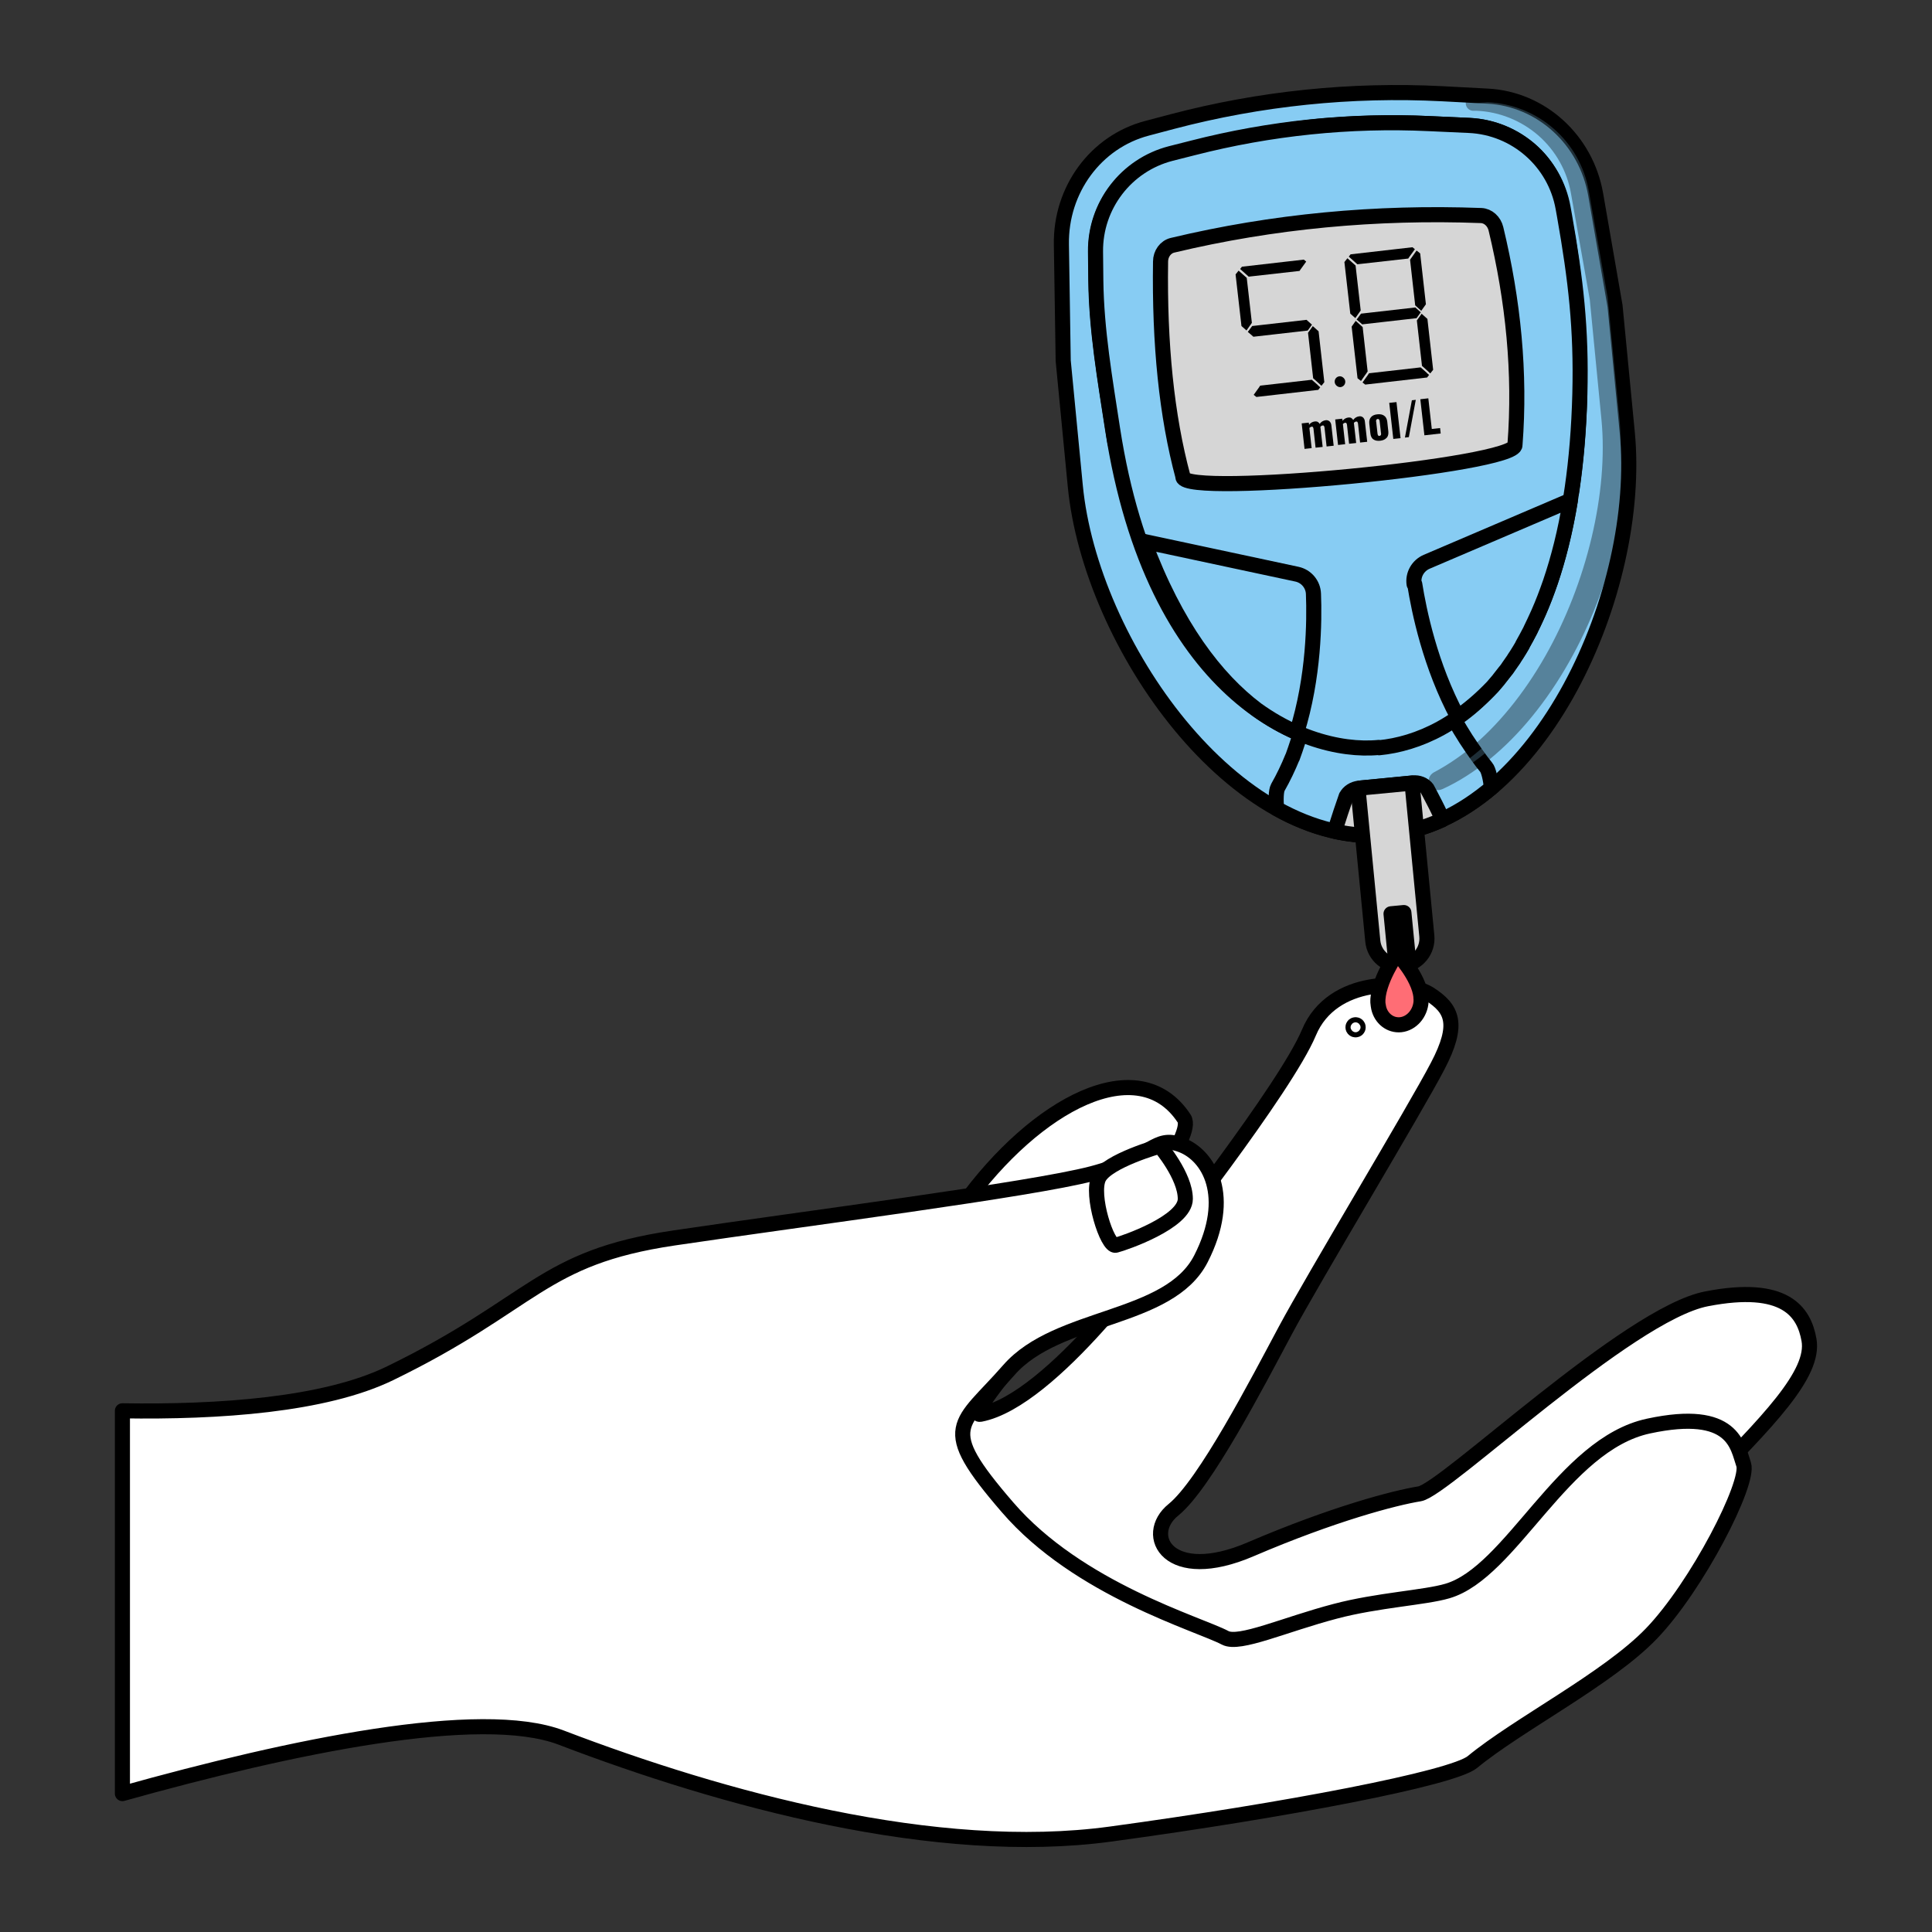 <?xml version="1.0" encoding="UTF-8"?>
<svg xmlns="http://www.w3.org/2000/svg" viewBox="0 0 128 128">
  <rect x="0" y="0" width="128" height="128" fill="#333333" stroke="none"/>
  <defs>
    <style>
      .cls-1 {
        fill: #d6d6d6;
      }

      .cls-1, .cls-2, .cls-3, .cls-4, .cls-5, .cls-6, .cls-7 {
        stroke-linecap: round;
        stroke-linejoin: round;
      }

      .cls-1, .cls-2, .cls-3, .cls-4, .cls-5, .cls-7 {
        stroke: #000;
      }

      .cls-2, .cls-7 {
        fill: #87ccf3;
      }

      .cls-3 {
        fill: #ff6d75;
      }

      .cls-4 {
        fill: #fff;
      }

      .cls-5, .cls-6 {
        fill: none;
      }

      .cls-6 {
        stroke: #fff;
        stroke-width: 8px;
      }

      .cls-7 {
        mix-blend-mode: screen;
        opacity: .36;
      }

      .cls-8 {
        isolation: isolate;
      }
    </style>
  </defs>
  <g class="cls-8">
    <g id="Calque_1" data-name="Calque 1">
      <g>
        <path class="cls-4" d="m76.81,82.73s8.36-10.62,9.91-14.32c1.55-3.71,6.55-3.49,8.01-2.54,1.46.95,2,1.94.52,4.76-1.47,2.83-8.24,14.05-10.09,17.51-1.85,3.46-5.34,10.21-7.42,11.89-2.08,1.68-.33,4.96,5.13,2.61,5.46-2.34,9.51-3.4,11.18-3.67,1.67-.27,13.81-11.92,19.02-12.92,5.21-1.01,6.45.86,6.78,2.72.4,2.25-2.68,5.38-7.35,10.11-4.68,4.73-13.93,10.43-20.2,13.89-6.28,3.46-24.6,2.97-28.16,1.74-3.57-1.23-15.52-11.54-14.73-14.63.28-1.1,8.22-11.48,14.42-20.08,4.81-6.67,11.61-10.27,14.62-5.7,1.42,2.16-15.28,19.94-13.5,19.6,4.78-.91,11.87-10.96,11.87-10.96Z"/>
        <path class="cls-2" d="m91.93,55.3h0c10.1-.98,16.9-16.17,15.88-26.65l-.81-8.38-1.28-7.37c-.63-3.63-3.6-6.34-7.15-6.53l-3.02-.16c-6.03-.31-12.06.31-17.9,1.85l-1.66.44c-3.39.89-5.73,4.07-5.67,7.7l.12,7.7.8,8.29c1.01,10.48,10.6,24.09,20.7,23.12Z"/>
        <path class="cls-2" d="m85.63,50.18c.15-.38.8-2.37.9-2.79.86-3.41.88-6.68.81-8.34-.03-.66-.5-1.22-1.15-1.36l-10.54-2.26s-.02,0-.03-.01c-.65-1.82-1.25-3.87-1.76-6.16-.05-.27-.09-.55-.13-.82-.51-3.27-1.07-6.53-1.11-9.84l-.02-1.91c-.02-1.33.37-2.6,1.05-3.66.9-1.36,2.29-2.39,3.97-2.8l2.57-.63c2.37-.58,4.78-.99,7.2-1.24,2.43-.22,4.87-.28,7.31-.17l2.64.12c1.72.08,3.29.82,4.43,1.98.87.91,1.49,2.08,1.73,3.39l.34,1.88c.6,3.26.66,6.57.79,9.87.01.28.02.56.03.83-.07,2.35-.26,4.47-.55,6.38-.01,0-.02.01-.03.02l-9.91,4.24c-.61.26-.96.9-.86,1.55.26,1.68.93,4.99,2.5,8.24.15.32.86,1.57,1.32,2.28.44.67.97,1.43,1.33,1.86.16.18.3.81.35,1.36.04-.03.07-.06.11-.09,0,0,0,0,0,0-2.07,1.77-4.42,2.94-6.99,3.19h0c-2.52.24-5.01-.42-7.35-1.72-.06-.55-.04-1.18.08-1.4.37-.65.69-1.32.97-2.01Z"/>
        <path class="cls-2" d="m91.37,49.54h0c4.97-.48,12.83-5.25,13.3-23.44.11-4.31-.27-7.57-1.02-11.82l-.09-.5c-.54-3.05-3.13-5.33-6.23-5.47l-2.64-.12c-5.27-.25-10.55.3-15.66,1.61l-1.46.37c-2.96.76-5.02,3.45-4.99,6.5l.02,1.91c.04,3.31.61,6.57,1.11,9.84,2.69,17.42,12.52,21.6,17.64,21.1Z"/>
        <path class="cls-1" d="m78.37,31.61c.13,1.35,22.13-.78,22-2.13.37-4.77-.11-9.54-1.26-14.32-.12-.5-.52-.86-.98-.88-6.97-.26-13.8.38-20.45,1.97-.46.11-.79.56-.79,1.08-.08,5.46.4,10.23,1.49,14.27Z"/>
        <g>
          <path class="cls-2" d="m75.8,35.88s.01,0,.02,0c0,0,0,0,0,0l10.1,2.16c.62.13,1.08.67,1.1,1.31.07,1.78.04,5.5-1.11,9.18,0,0,0,0,0,0-.87-.38-1.76-.88-2.65-1.52-2.69-2.03-5.37-5.5-7.46-11.14Z"/>
          <path class="cls-2" d="m93.69,38.71c-.1-.63.25-1.24.83-1.49l9.5-4.06s0,0,0,0c0,0,.01,0,.02,0-.33,2.04-.79,3.84-1.33,5.43h0c-.25.72-.51,1.4-.79,2.03,0,0,0,0,0,0-.17.38-.34.74-.51,1.09,0,0,0,0,0,.01-.18.35-.36.68-.54,1,0,0,0,.01,0,.02-.12.21-.25.42-.37.61,0,0,0,0,0,0-.06.1-.13.2-.19.29,0,0,0,0,0,.01-.13.19-.26.38-.39.56,0,0,0,.01-.01.02-.06.09-.13.18-.2.26,0,0,0,0,0,0-.13.17-.27.34-.4.51,0,0,0,.01-.01.02-.14.16-.27.32-.41.48,0,0,0,0,0,0-.75.79-1.53,1.45-2.31,2-1.83-3.4-2.57-7.04-2.85-8.8Z"/>
        </g>
        <path class="cls-1" d="m89.19,52.77c.15-.3.48-.51.85-.55l3.57-.35c.37-.04.74.11.94.38,0,0,1.09,2.02.99,2.07,0,0-.02,0-.02.01-1.15.52-2.37.86-3.63.98-.05,0-.1,0-.15.01-.02,0-.05,0-.07,0-1.08.08-2.16-.01-3.22-.24.04-.33.74-2.32.74-2.32Z"/>
        <path class="cls-7" d="m95.22,51.62c.83-.44,1.65-.98,2.45-1.62,1.91-1.55,3.69-3.73,5.14-6.28,2.81-4.94,4.26-11.06,3.79-15.95l-.78-8.01-1.25-7.05c-.28-1.59-1.1-3.04-2.32-4.11-1.22-1.06-2.77-1.69-4.39-1.76h-.25s.94-.07.94-.07c1.62.07,3.18.7,4.39,1.76,1.22,1.06,2.04,2.52,2.32,4.11l1.25,7.05.78,8.01c.47,4.9-.98,11.01-3.79,15.95-1.45,2.56-3.23,4.73-5.14,6.28-.98.79-1.98,1.43-3.01,1.9-.16.08-.29-.13-.12-.21Z"/>
        <path class="cls-1" d="m90.22,52.2l3.33-.32.98,10.12c.1.99-.63,1.87-1.62,1.96s-1.87-.63-1.96-1.62l-.98-10.09c.08-.02.16-.04.24-.05Z"/>
        <path class="cls-4" d="m93.29,63.42c.02.23-.14.45-.37.47,0,0,0,0-.01,0,0,0,0,0-.01,0-.23.02-.43-.16-.45-.39l-.29-2.96.85-.08.29,2.96Z"/>
        <path class="cls-3" d="m91.29,66.44c-.07-1.37,1.27-3.28,1.27-3.28,0,0,1.44,1.52,1.58,2.86,0,.04,0,.14.01.14,0,.03,0,.11,0,.11,0,0,0,.05,0,.08-.05.79-.62,1.46-1.35,1.54-.69.07-1.3-.41-1.46-1.12-.01-.06-.05-.28-.05-.33Z"/>
        <path class="cls-4" d="m109.4,108.24c-2.87,2.98-8.83,6.01-11.85,8.5-1.31,1.08-12.41,3.2-23.96,4.77-11.56,1.58-25.72-2.3-36.41-6.39-5.35-2.04-17.88.58-29.07,3.71v-25.36c6.38.1,13.39-.38,17.72-2.48,9.6-4.67,9.97-7.66,18.81-8.97,8.84-1.31,23.64-3.2,27.7-4.26,4.05-1.06,4.12-2.6,5.94-1.9s3.4,3.39,1.29,7.53c-2.11,4.15-9.49,3.67-12.73,7.38-3.25,3.72-4.79,3.65-.09,9.09,4.69,5.45,12.69,7.73,14.42,8.65.94.5,3.94-.88,7.3-1.76,2.79-.74,5.93-.9,7.42-1.34,4.25-1.24,7.65-9.72,13.33-10.93,5.68-1.22,5.89,1.37,6.3,2.54.42,1.22-3.09,8.08-6.12,11.22Z"/>
        <path class="cls-4" d="m76.85,75.94s1.68,1.96,1.68,3.49c0,1.54-4.05,2.93-4.61,3.07-.56.14-1.68-3.35-1.12-4.47.56-1.12,4.05-2.1,4.05-2.1Z"/>
        <g>
          <g>
            <path d="m89.88,21.17h0c.15.12.22.19.37.32l3.6-.41c.12-.15.16-.23.28-.39h0c-.15-.12-.21-.2-.36-.32l-3.6.41c-.12.15-.17.24-.29.39Z"/>
            <g>
              <path d="m89.92,17.51l3.38-.38.05-.08.08-.11.31-.43s-.1-.08-.16-.13l-4.1.47c-.05.06-.08.11-.12.15l.57.51Z"/>
              <path d="m94.17,20.58l.3-.42-.38-3.37c-.09-.08-.17-.14-.24-.19l-.31.44-.08.11-.04.06.34,3.02.41.37Z"/>
              <path d="m94.19,20.78l-.32.45.34,3.01.29.26.1.09.16.15c.06-.07.12-.15.19-.24l-.38-3.37-.39-.35Z"/>
              <path d="m94.53,24.7l-.1-.09-.31-.27-3.42.39-.1.15-.08.11-.25.35c.05.04.11.09.18.14l4.1-.47c.05-.06.09-.12.13-.17l-.16-.14Z"/>
              <path d="m89.79,21.08l.36-.51-.34-2.98-.54-.48c-.06.08-.12.15-.2.25l.39,3.42.34.3Z"/>
              <path d="m89.81,21.27l-.26.37.39,3.42c.09.07.16.13.23.18l.25-.36.08-.11.11-.16-.33-2.94-.46-.41Z"/>
            </g>
            <path d="m82.67,21.99h0c.15.12.22.19.37.32l3.6-.41c.12-.15.16-.23.28-.39h0c-.15-.12-.21-.2-.36-.32l-3.6.41c-.12.15-.17.24-.29.39Z"/>
            <g>
              <path d="m82.72,18.33l3.38-.38.05-.08.08-.11.31-.43s-.1-.08-.16-.13l-4.1.47c-.05.06-.08.11-.12.15l.57.51Z"/>
              <path d="m86.98,21.6l-.32.45.34,3.01.29.26.1.09.16.15c.06-.07.12-.15.19-.24l-.38-3.37-.39-.35Z"/>
              <path d="m87.32,25.52l-.1-.09-.31-.27-3.42.39-.1.15-.08.11-.25.35c.05.04.11.09.18.14l4.1-.47c.05-.06.09-.12.13-.17l-.16-.14Z"/>
              <path d="m82.58,21.9l.36-.51-.34-2.98-.54-.48c-.06.08-.12.15-.2.25l.39,3.42.34.3Z"/>
            </g>
            <rect x="88.43" y="24.93" width=".7" height=".72" rx=".35" ry=".35" transform="translate(-2.29 10.18) rotate(-6.48)"/>
          </g>
          <g>
            <path d="m86.43,29.75l-.19-1.7.47-.05.02.14c.1-.13.23-.2.39-.22.07,0,.13,0,.18.03.05.03.1.07.13.14.1-.15.24-.23.41-.25.1-.01.18.02.25.08.07.07.11.16.12.29l.15,1.32-.47.05-.14-1.27s-.02-.08-.04-.1c-.02-.02-.05-.03-.08-.02-.05,0-.1.03-.15.08v.02s.15,1.32.15,1.32l-.47.05-.14-1.27s-.02-.08-.04-.1c-.02-.02-.05-.03-.08-.02-.05,0-.1.04-.15.08l.15,1.34-.47.05Z"/>
            <path d="m88.65,29.49l-.19-1.7.47-.05.02.14c.1-.13.23-.2.39-.22.07,0,.13,0,.18.03.05.03.1.07.13.14.1-.15.24-.23.41-.25.1-.01.18.02.25.08.07.07.11.16.12.29l.15,1.32-.47.05-.14-1.27s-.02-.08-.04-.1c-.02-.02-.05-.03-.08-.02-.05,0-.1.03-.15.08v.02s.15,1.32.15,1.32l-.47.05-.14-1.27s-.02-.08-.04-.1c-.02-.02-.05-.03-.08-.02-.05,0-.1.04-.15.08l.15,1.34-.47.05Z"/>
            <path d="m91.86,29.01c-.09.11-.24.17-.42.19-.19.02-.34-.01-.45-.09-.12-.08-.18-.22-.2-.4l-.07-.64c-.02-.18.02-.33.11-.43.09-.11.23-.17.42-.19.19-.02.34.01.45.09.12.08.19.22.21.4l.07.64c.02.18-.02.33-.11.43Zm-.46-.13s.08-.03.09-.06c.01-.04.02-.09,0-.16l-.08-.71c0-.07-.02-.12-.04-.15-.02-.03-.06-.05-.1-.04-.04,0-.07.03-.09.06-.01.04-.02.09,0,.16l.08.71c0,.07.02.12.04.15.02.03.05.05.1.04Z"/>
            <path d="m92.31,29.08l-.27-2.39.48-.05.27,2.39-.48.05Z"/>
            <path d="m93.08,28.99l.46-2.47.26-.03-.46,2.47-.26.03Z"/>
            <path d="m94.37,28.84l-.27-2.39.53-.06.23,2.03.55-.06.04.36-1.07.12Z"/>
          </g>
        </g>
        <circle class="cls-5" cx="89.81" cy="68.06" r=".17"/>
      </g>
      <rect class="cls-6" x="-3327.07" y="-2118.22" width="6467.34" height="6437.3"/>
    </g>
  </g>
</svg>